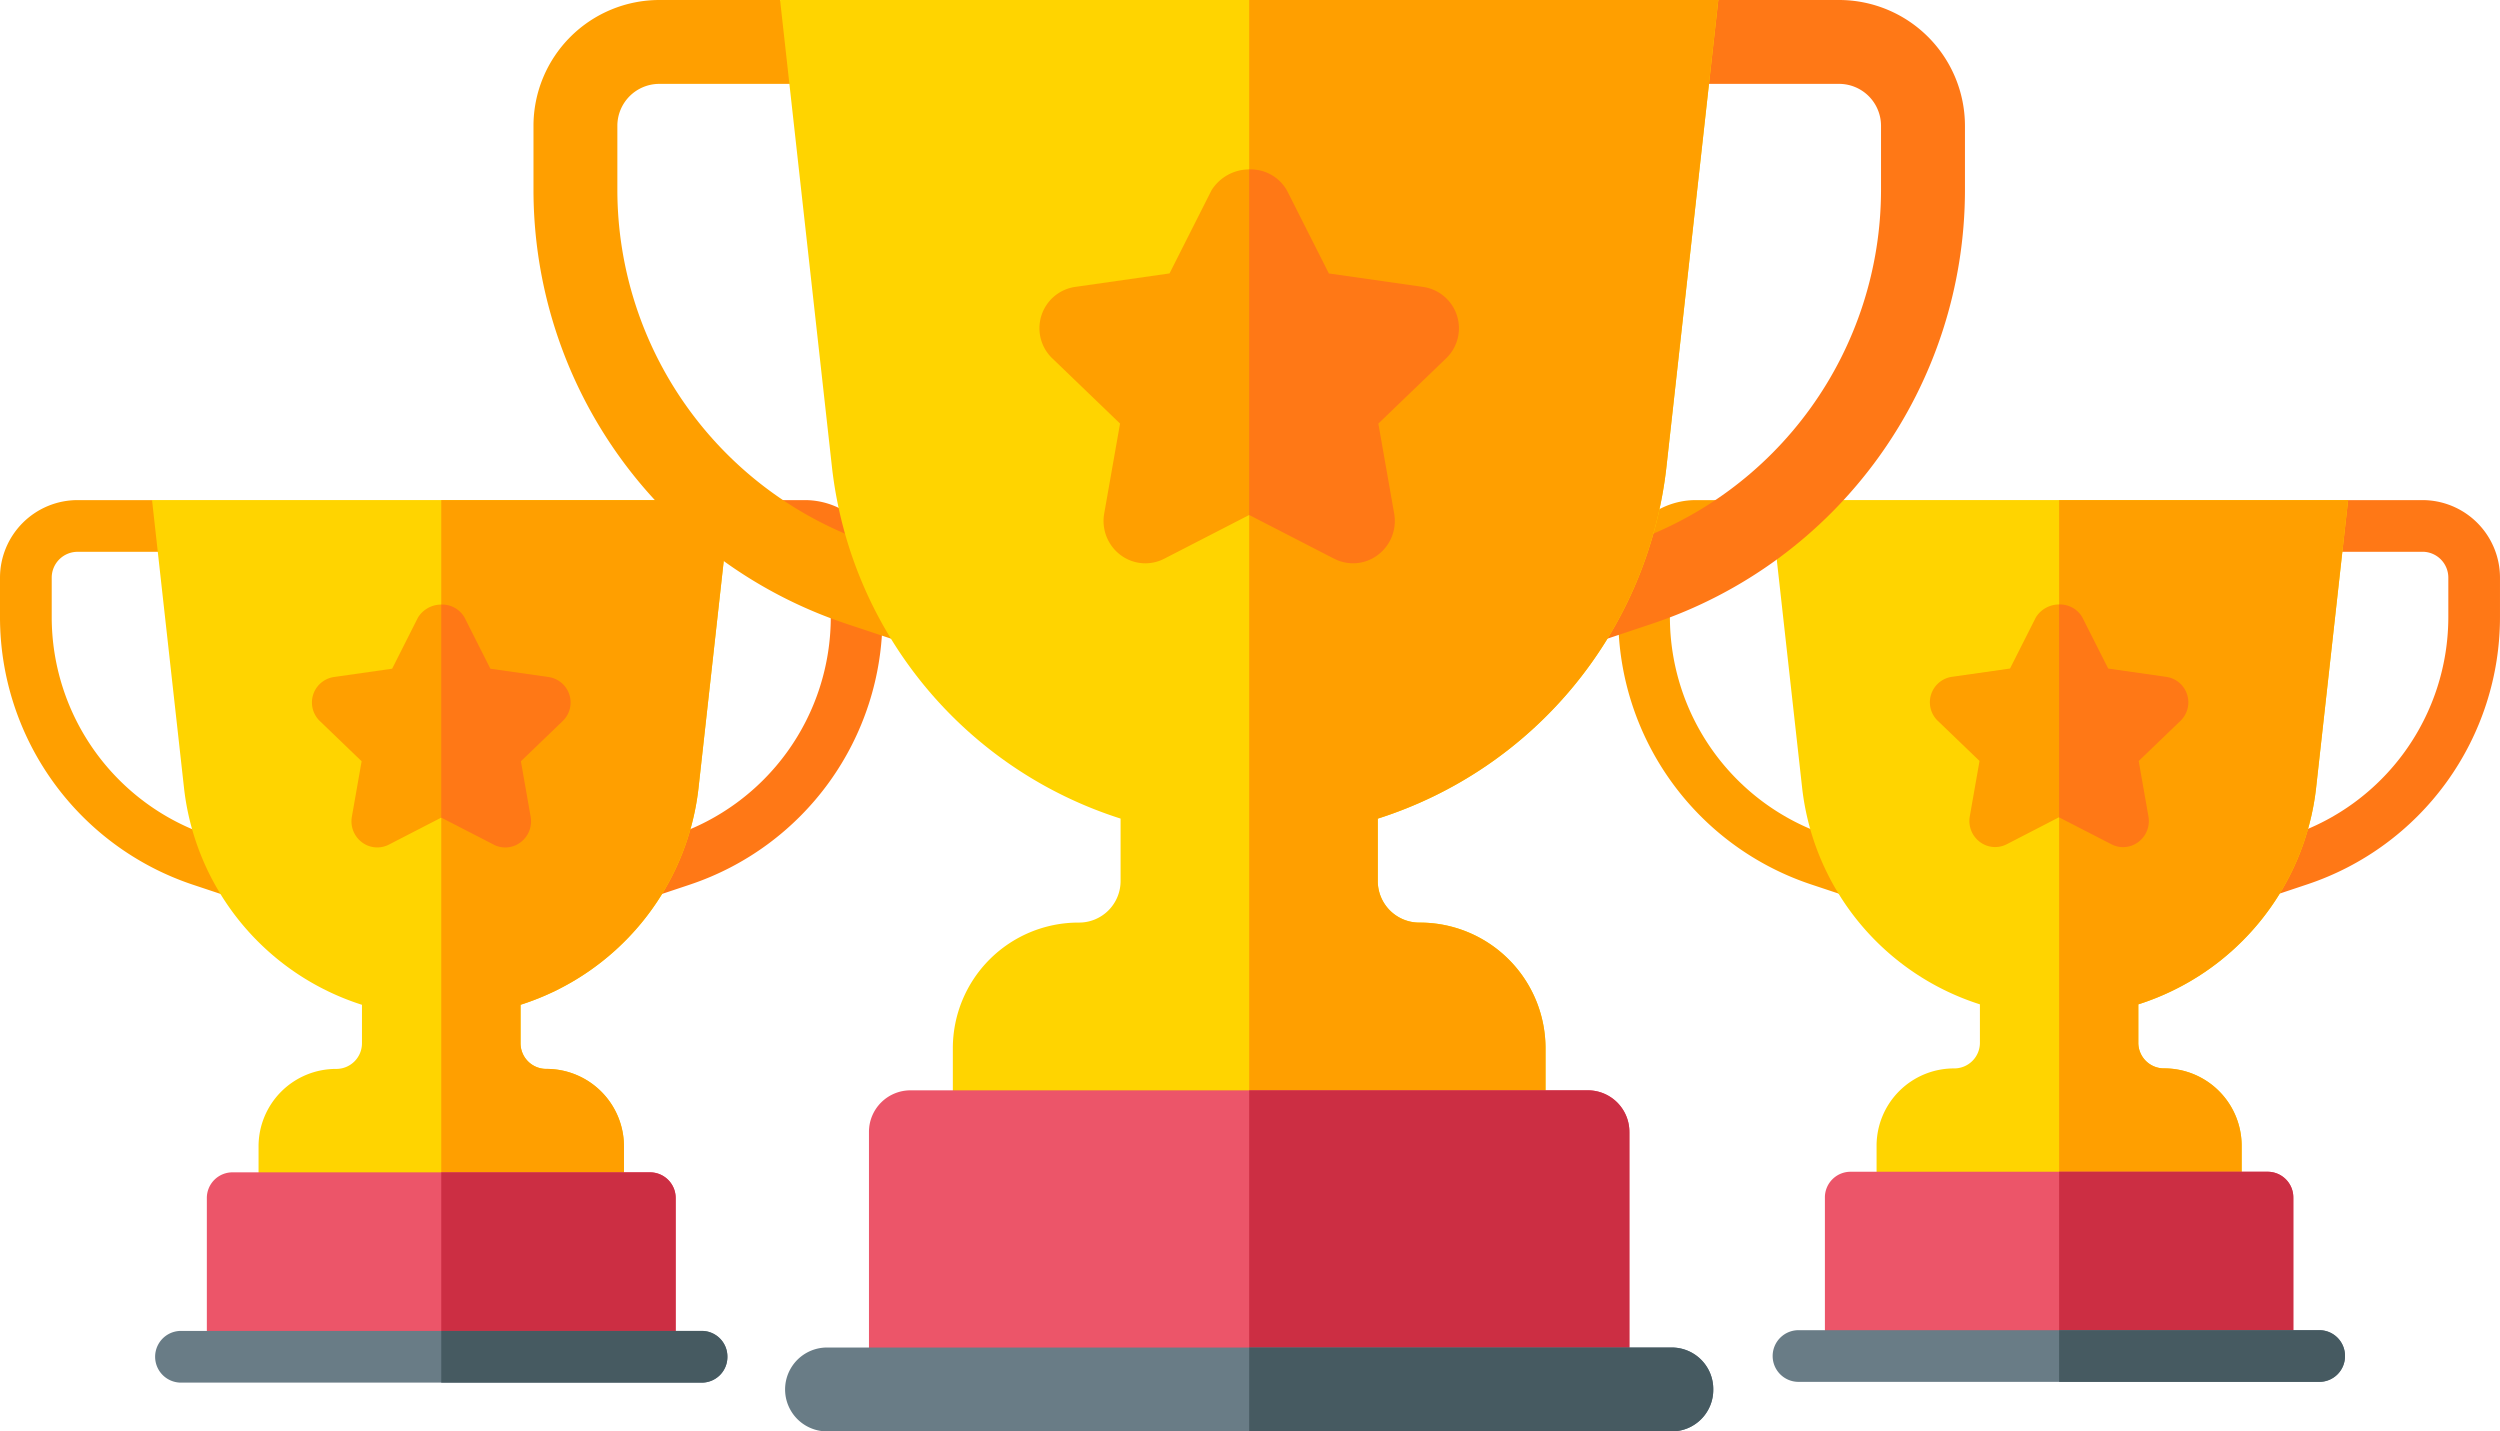 <svg xmlns="http://www.w3.org/2000/svg" width="194.959" height="111.626" viewBox="0 0 194.959 111.626">
  <g id="Group_186" data-name="Group 186" transform="translate(-160.557 -1309.195)">
    <g id="award" transform="translate(160.557 1348.195)">
      <path id="Path_59" data-name="Path 59" d="M373.687,0h-5.812l-4.126,4.033h9.938A2.017,2.017,0,0,1,375.7,6.049V9.121a17.969,17.969,0,0,1-12.285,17.044l-2.843.947a2.017,2.017,0,0,0,.638,3.93,2.071,2.071,0,0,0,.638-.1l2.843-.949a21.994,21.994,0,0,0,15.041-20.87V6.049A6.056,6.056,0,0,0,373.687,0Zm0,0" transform="translate(-310.913 0)" fill="#ff7816"/>
      <path id="Path_60" data-name="Path 60" d="M19.16,27.111l-2.843-.945A17.975,17.975,0,0,1,4.033,9.12V6.049A2.017,2.017,0,0,1,6.049,4.032h10.42L11.861,0H6.049A6.056,6.056,0,0,0,0,6.049V9.12A22,22,0,0,0,15.041,29.992l2.843.947a2.071,2.071,0,0,0,.638.1,2.017,2.017,0,0,0,.638-3.93Zm0,0" transform="translate(0 0)" fill="#ff9f00"/>
      <path id="Path_61" data-name="Path 61" d="M116.938,39.359v2.984a2,2,0,0,0,2.016,2.016A6.04,6.04,0,0,1,125,50.408v4.033a2,2,0,0,1-2.016,2.016H98.523a2,2,0,0,1-2.016-2.016V50.408a6.04,6.04,0,0,1,6.049-6.049,2,2,0,0,0,2.016-2.016V39.359A20.1,20.1,0,0,1,90.7,22.5L88.2,0h45.111l-2.5,22.5a20.1,20.1,0,0,1-13.872,16.856Zm0,0" transform="translate(-76.344 -0.001)" fill="#ffd400"/>
      <path id="Path_62" data-name="Path 62" d="M268.232,56.456H256V0h22.556l-2.5,22.5a20.1,20.1,0,0,1-13.872,16.856v2.984a2,2,0,0,0,2.016,2.016,6.04,6.04,0,0,1,6.049,6.049V54.44a2,2,0,0,1-2.016,2.016Zm0,0" transform="translate(-221.589 0)" fill="#ff9f00"/>
      <path id="Path_63" data-name="Path 63" d="M201.111,67.655a2.05,2.05,0,0,0-1.653-1.411l-4.517-.645-2.016-3.993a2.137,2.137,0,0,0-3.629,0L187.28,65.6l-4.517.645a2.008,2.008,0,0,0-1.089,3.468l3.226,3.105-.766,4.355a2.045,2.045,0,0,0,.807,1.976,1.978,1.978,0,0,0,2.1.161l4.073-2.1,4.073,2.1a1.973,1.973,0,0,0,2.1-.161,2.046,2.046,0,0,0,.806-1.976l-.766-4.355,3.226-3.105A2.061,2.061,0,0,0,201.111,67.655Zm0,0" transform="translate(-156.699 -52.452)" fill="#ff9f00"/>
      <path id="Path_64" data-name="Path 64" d="M156.562,392.016v12.205H120V392.016A2,2,0,0,1,122.016,390h32.529A2,2,0,0,1,156.562,392.016Zm0,0" transform="translate(-103.87 -337.577)" fill="#ec5569"/>
      <path id="Path_65" data-name="Path 65" d="M260.073,79.309,256,77.212V60.6a2,2,0,0,1,1.815,1.008l2.016,3.993,4.517.645a2.007,2.007,0,0,1,1.088,3.468l-3.226,3.105.766,4.355a2.045,2.045,0,0,1-.807,1.976,1.972,1.972,0,0,1-2.1.161Zm0,0" transform="translate(-221.589 -52.452)" fill="#ff7816"/>
      <path id="Path_66" data-name="Path 66" d="M274.281,392.016v12.205H256V390h16.265a2,2,0,0,1,2.016,2.016Zm0,0" transform="translate(-221.589 -337.576)" fill="#cc2e43"/>
      <path id="Path_67" data-name="Path 67" d="M134.627,484.016a2,2,0,0,1-2.016,2.016H92.016a2.016,2.016,0,0,1,0-4.033h40.595A2,2,0,0,1,134.627,484.016Zm0,0" transform="translate(-77.902 -417.21)" fill="#697c86"/>
      <path id="Path_68" data-name="Path 68" d="M278.314,484.016a2,2,0,0,1-2.016,2.016H256V482h20.3A2,2,0,0,1,278.314,484.016Zm0,0" transform="translate(-221.589 -417.21)" fill="#465a61"/>
    </g>
    <g id="award-2" data-name="award" transform="translate(286.753 1348.195)">
      <path id="Path_59-2" data-name="Path 59" d="M373.674,0h-5.807l-4.122,4.029h9.929a2.016,2.016,0,0,1,2.015,2.015V9.113a17.953,17.953,0,0,1-12.274,17.029l-2.841.946a2.015,2.015,0,0,0,.637,3.927,2.07,2.07,0,0,0,.637-.1l2.841-.949A21.975,21.975,0,0,0,379.718,9.113V6.044A6.051,6.051,0,0,0,373.674,0Zm0,0" transform="translate(-310.956 0)" fill="#ff7816"/>
      <path id="Path_60-2" data-name="Path 60" d="M19.144,27.088,16.3,26.143A17.959,17.959,0,0,1,4.029,9.112V6.043A2.016,2.016,0,0,1,6.044,4.029h10.41L11.851,0H6.044A6.051,6.051,0,0,0,0,6.043V9.112A21.98,21.98,0,0,0,15.028,29.966l2.841.946a2.069,2.069,0,0,0,.637.1,2.015,2.015,0,0,0,.637-3.927Zm0,0" transform="translate(0 0)" fill="#ff9f00"/>
      <path id="Path_61-2" data-name="Path 61" d="M116.913,39.324v2.981a2,2,0,0,0,2.015,2.015,6.035,6.035,0,0,1,6.044,6.044v4.029a2,2,0,0,1-2.015,2.015H98.514A2,2,0,0,1,96.5,54.393V50.364a6.035,6.035,0,0,1,6.044-6.044,2,2,0,0,0,2.015-2.015V39.324A20.084,20.084,0,0,1,90.7,22.483L88.2,0h45.072l-2.5,22.482a20.084,20.084,0,0,1-13.86,16.842Zm0,0" transform="translate(-76.354 -0.001)" fill="#ffd400"/>
      <path id="Path_62-2" data-name="Path 62" d="M268.221,56.407H256V0h22.536l-2.5,22.482a20.084,20.084,0,0,1-13.86,16.842V42.3a2,2,0,0,0,2.014,2.015,6.035,6.035,0,0,1,6.044,6.044v4.029a2,2,0,0,1-2.015,2.015Zm0,0" transform="translate(-221.619 0)" fill="#ff9f00"/>
      <path id="Path_63-2" data-name="Path 63" d="M201.094,67.649a2.048,2.048,0,0,0-1.651-1.41l-4.513-.645-2.015-3.989a2.135,2.135,0,0,0-3.626,0l-2.015,3.989-4.513.644a2.006,2.006,0,0,0-1.088,3.465l3.223,3.1-.765,4.351a2.043,2.043,0,0,0,.806,1.975,1.977,1.977,0,0,0,2.095.161l4.069-2.1,4.069,2.1a1.971,1.971,0,0,0,2.1-.161,2.044,2.044,0,0,0,.805-1.975l-.765-4.351,3.223-3.1A2.059,2.059,0,0,0,201.094,67.649Zm0,0" transform="translate(-156.721 -52.46)" fill="#ff9f00"/>
      <path id="Path_64-2" data-name="Path 64" d="M156.53,392.015v12.195H120V392.015A2,2,0,0,1,122.015,390h32.5A2,2,0,0,1,156.53,392.015Zm0,0" transform="translate(-103.884 -337.622)" fill="#ec5569"/>
      <path id="Path_65-2" data-name="Path 65" d="M260.07,79.293,256,77.2V60.6a2,2,0,0,1,1.813,1.007l2.015,3.989,4.513.645a2.006,2.006,0,0,1,1.088,3.465l-3.223,3.1.765,4.352a2.043,2.043,0,0,1-.806,1.974,1.97,1.97,0,0,1-2.095.161Zm0,0" transform="translate(-221.619 -52.459)" fill="#ff7816"/>
      <path id="Path_66-2" data-name="Path 66" d="M274.265,392.014v12.195H256V390h16.25a2,2,0,0,1,2.014,2.015Zm0,0" transform="translate(-221.619 -337.622)" fill="#cc2e43"/>
      <path id="Path_67-2" data-name="Path 67" d="M134.588,484.015a2,2,0,0,1-2.015,2.014H92.015a2.015,2.015,0,1,1,0-4.029h40.559A2,2,0,0,1,134.588,484.015Zm0,0" transform="translate(-77.913 -417.267)" fill="#697c86"/>
      <path id="Path_68-2" data-name="Path 68" d="M278.294,484.015a2,2,0,0,1-2.014,2.014H256V482h20.28A2,2,0,0,1,278.294,484.015Zm0,0" transform="translate(-221.619 -417.267)" fill="#465a61"/>
    </g>
    <g id="award-3" data-name="award" transform="translate(202.16 1309.195)">
      <path id="Path_59-3" data-name="Path 59" d="M382.7,0h-9.427l-6.692,6.541H382.7a3.272,3.272,0,0,1,3.27,3.27v4.982a29.145,29.145,0,0,1-19.925,27.644l-4.612,1.536a3.271,3.271,0,0,0,1.035,6.375,3.36,3.36,0,0,0,1.035-.166l4.612-1.54a35.673,35.673,0,0,0,24.4-33.849V9.811A9.822,9.822,0,0,0,382.7,0Zm0,0" transform="translate(-280.884 0)" fill="#ff7816"/>
      <path id="Path_60-3" data-name="Path 60" d="M31.077,43.973,26.466,42.44A29.154,29.154,0,0,1,6.541,14.793V9.811a3.272,3.272,0,0,1,3.27-3.27h16.9L19.238,0H9.811A9.822,9.822,0,0,0,0,9.811v4.982A35.682,35.682,0,0,0,24.4,48.645l4.612,1.536a3.359,3.359,0,0,0,1.035.166,3.271,3.271,0,0,0,1.035-6.375Zm0,0" transform="translate(0 0)" fill="#ff9f00"/>
      <path id="Path_61-3" data-name="Path 61" d="M134.812,63.837v4.84a3.238,3.238,0,0,0,3.27,3.27,9.8,9.8,0,0,1,9.811,9.811V88.3a3.238,3.238,0,0,1-3.27,3.27h-39.68a3.238,3.238,0,0,1-3.27-3.27V81.758a9.8,9.8,0,0,1,9.811-9.811,3.238,3.238,0,0,0,3.27-3.27v-4.84a32.6,32.6,0,0,1-22.5-27.34L88.2,0h73.168l-4.055,36.5a32.6,32.6,0,0,1-22.5,27.34Zm0,0" transform="translate(-68.97 -0.001)" fill="#ffd400"/>
      <path id="Path_62-3" data-name="Path 62" d="M275.84,91.568H256V0h36.584l-4.056,36.5a32.6,32.6,0,0,1-22.5,27.34v4.84a3.238,3.238,0,0,0,3.27,3.27,9.8,9.8,0,0,1,9.811,9.811V88.3a3.238,3.238,0,0,1-3.27,3.27Zm0,0" transform="translate(-200.187 0)" fill="#ff9f00"/>
      <path id="Path_63-3" data-name="Path 63" d="M213.6,72.044a3.325,3.325,0,0,0-2.681-2.288l-7.326-1.047-3.27-6.476a3.467,3.467,0,0,0-5.887,0l-3.27,6.476-7.326,1.046a3.256,3.256,0,0,0-1.765,5.625l5.232,5.037-1.243,7.063a3.317,3.317,0,0,0,1.308,3.206,3.209,3.209,0,0,0,3.4.261l6.606-3.4,6.606,3.4a3.2,3.2,0,0,0,3.4-.261,3.318,3.318,0,0,0,1.307-3.206l-1.243-7.063,5.232-5.037A3.343,3.343,0,0,0,213.6,72.044Zm0,0" transform="translate(-141.565 -47.386)" fill="#ff9f00"/>
      <path id="Path_64-3" data-name="Path 64" d="M179.3,393.27v19.8H120v-19.8a3.238,3.238,0,0,1,3.27-3.27h52.761A3.238,3.238,0,0,1,179.3,393.27Zm0,0" transform="translate(-93.838 -304.972)" fill="#ec5569"/>
      <path id="Path_65-3" data-name="Path 65" d="M262.606,90.947,256,87.545V60.6a3.241,3.241,0,0,1,2.943,1.635l3.27,6.476,7.326,1.047a3.256,3.256,0,0,1,1.765,5.624l-5.232,5.037,1.243,7.064a3.316,3.316,0,0,1-1.308,3.2,3.2,3.2,0,0,1-3.4.261Zm0,0" transform="translate(-200.187 -47.386)" fill="#ff7816"/>
      <path id="Path_66-3" data-name="Path 66" d="M285.651,393.27v19.8H256V390h26.38a3.238,3.238,0,0,1,3.27,3.27Zm0,0" transform="translate(-200.187 -304.972)" fill="#cc2e43"/>
      <path id="Path_67-3" data-name="Path 67" d="M162.382,485.27a3.238,3.238,0,0,1-3.27,3.27H93.27a3.27,3.27,0,1,1,0-6.541h65.842A3.238,3.238,0,0,1,162.382,485.27Zm0,0" transform="translate(-70.378 -376.915)" fill="#697c86"/>
      <path id="Path_68-3" data-name="Path 68" d="M292.191,485.27a3.238,3.238,0,0,1-3.27,3.27H256V482h32.921A3.238,3.238,0,0,1,292.191,485.27Zm0,0" transform="translate(-200.187 -376.915)" fill="#465a61"/>
    </g>
  </g>
</svg>

